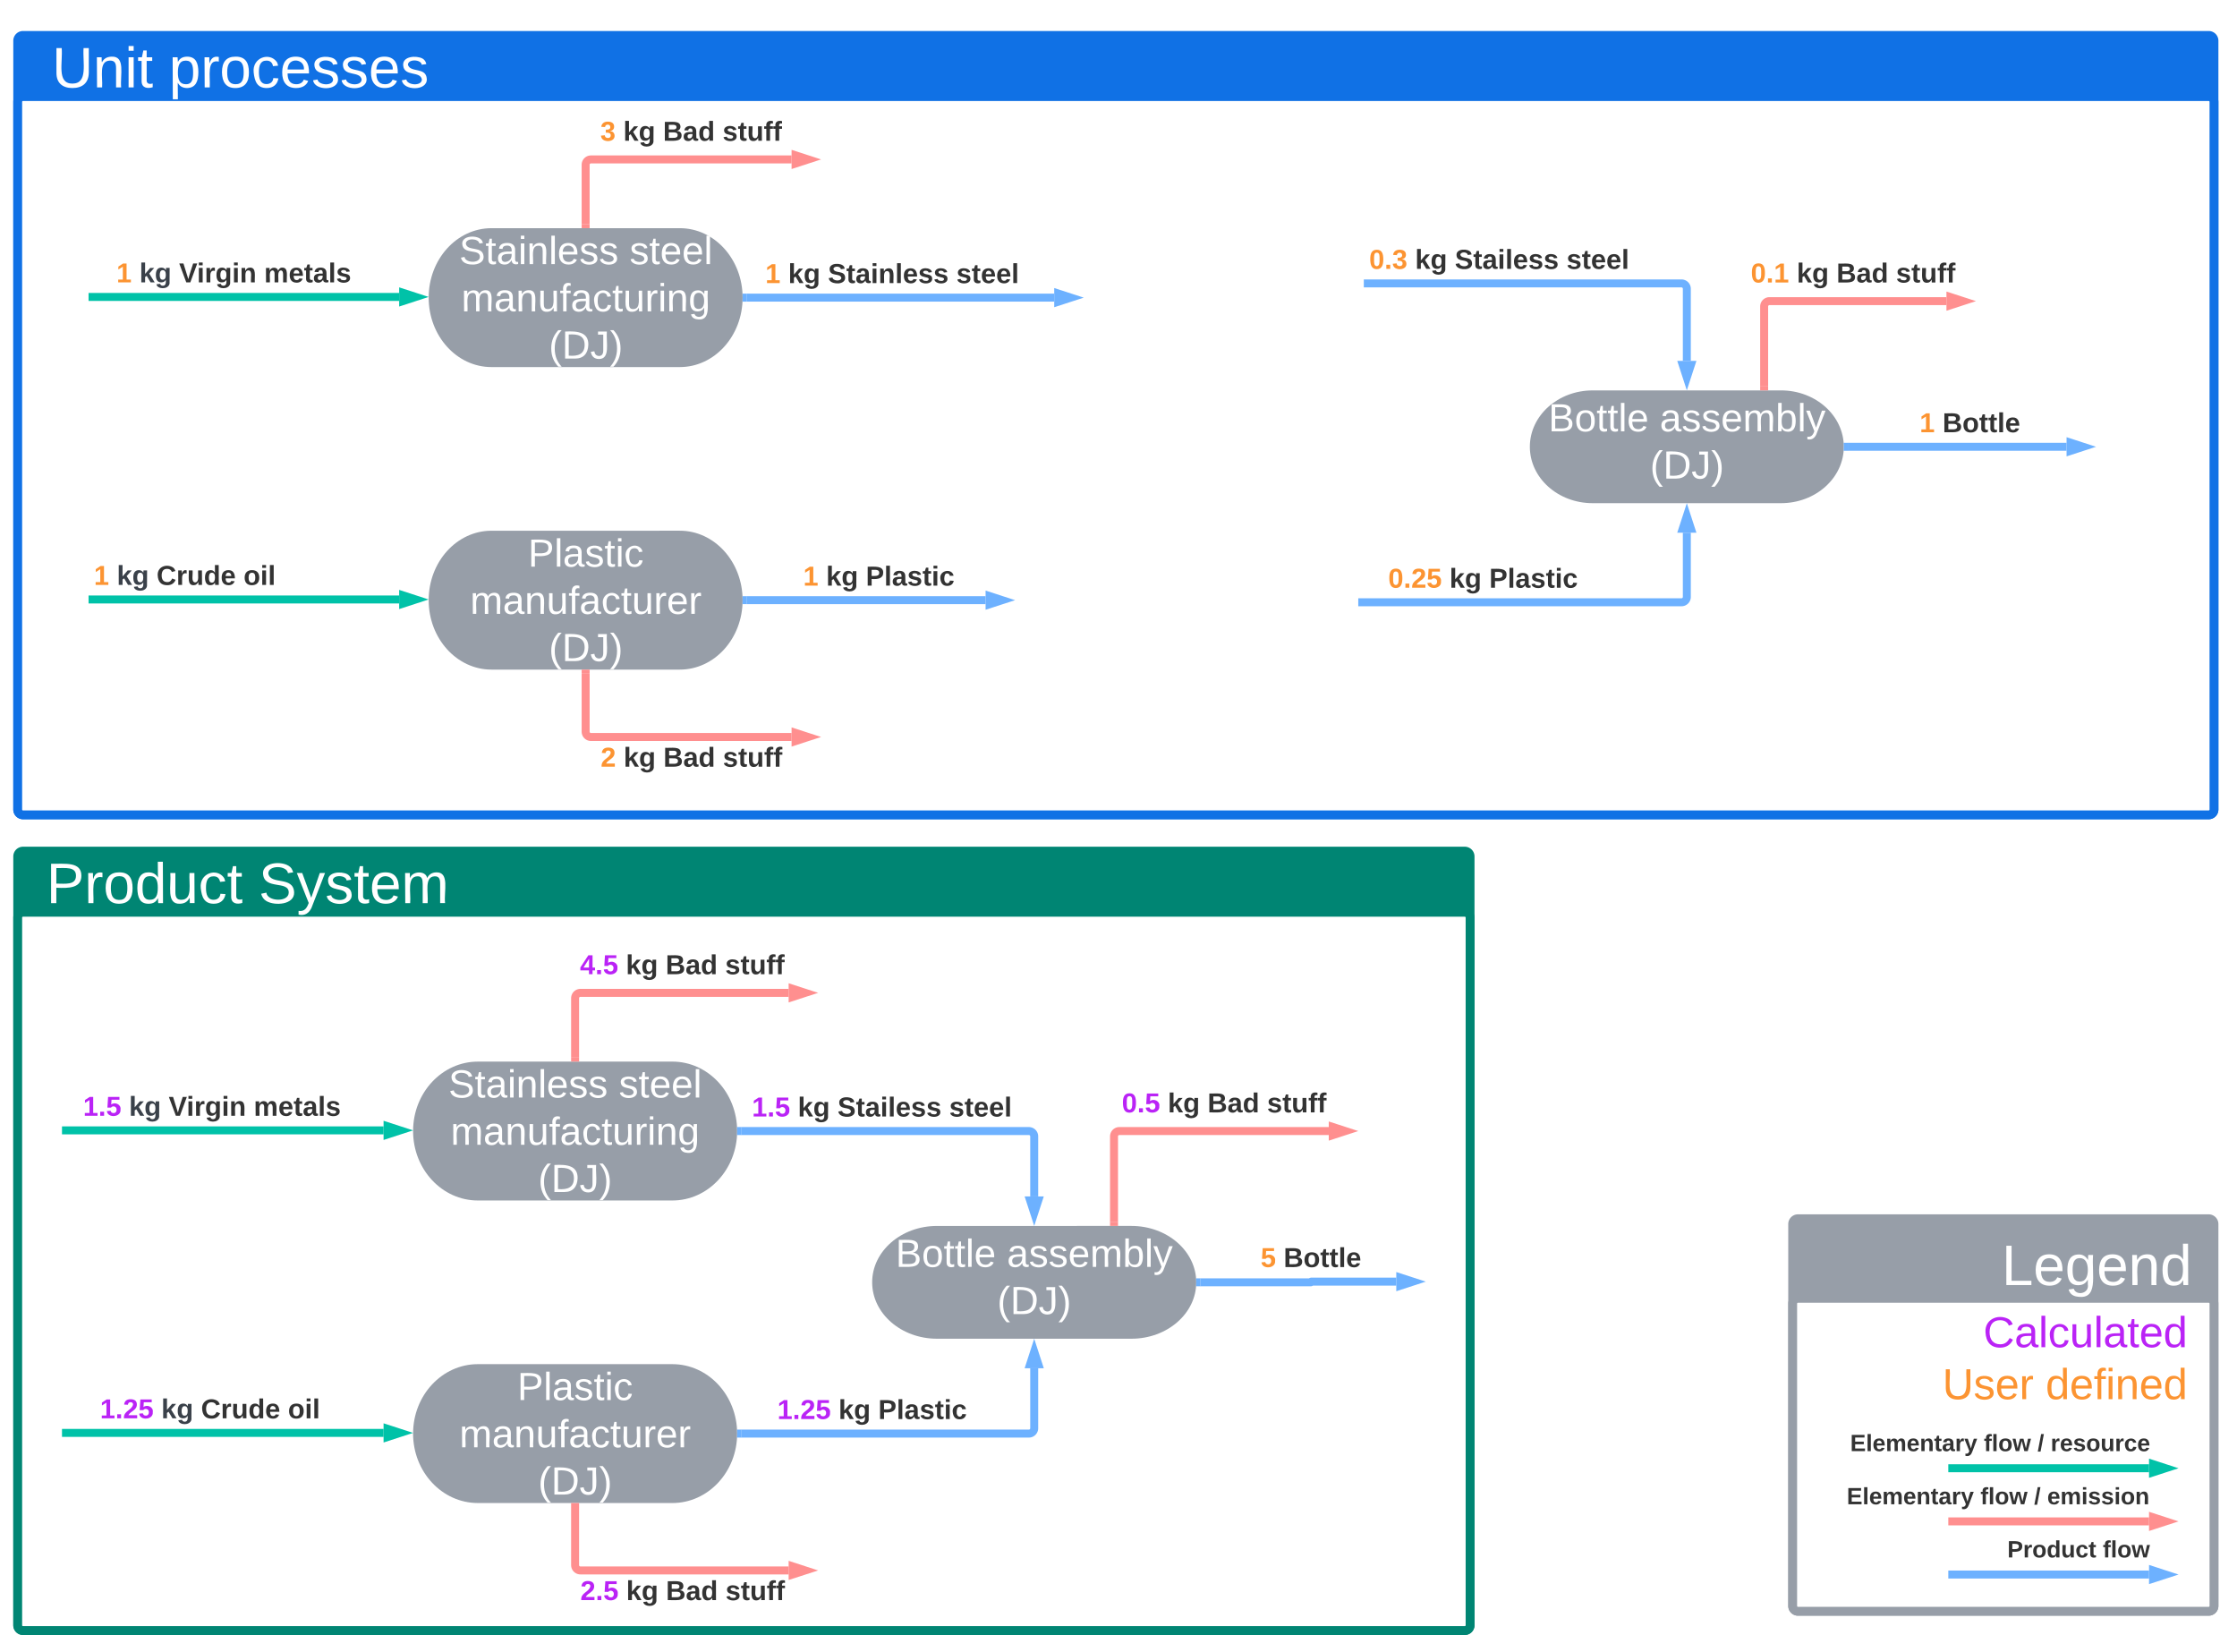 <svg xmlns="http://www.w3.org/2000/svg" xmlns:xlink="http://www.w3.org/1999/xlink" xmlns:lucid="lucid" width="2526" height="1865.06"><g transform="translate(-60 0)" lucid:page-tab-id="0_0"><path d="M0 0h2645.67v1870.87H0z" fill="#fff"/><path d="M2084.27 1382.04a6 6 0 0 1 6-6H2554a6 6 0 0 1 6 6v431.16a6 6 0 0 1-6 6h-463.73a6 6 0 0 1-6-6z" stroke="#979ea8" stroke-width="10" fill="#979ea8"/><use xlink:href="#a" transform="matrix(1,0,0,1,2096.273,1388.037) translate(185.907 214.653)"/><path d="M2084.27 1471.87a6 6 0 0 1 6-6H2554a6 6 0 0 1 6 6v341.33a6 6 0 0 1-6 6h-463.73a6 6 0 0 1-6-6z" stroke="#979ea8" stroke-width="10" fill="#fff"/><path d="M2080 1400.35a6 6 0 0 1 6-6h448a6 6 0 0 1 6 6v46.5a6 6 0 0 1-6 6h-448a6 6 0 0 1-6-6z" stroke="#000" stroke-opacity="0" stroke-width="3" fill="#fff" fill-opacity="0"/><use xlink:href="#b" transform="matrix(1,0,0,1,2085,1399.349) translate(235.185 51.556)"/><path d="M2240 1482.94a6 6 0 0 1 6-6h282.46a6 6 0 0 1 6 6v108.8a6 6 0 0 1-6 6H2246a6 6 0 0 1-6-6z" stroke="#000" stroke-opacity="0" fill="#fff" fill-opacity="0"/><use xlink:href="#c" transform="matrix(1,0,0,1,2245,1481.937) translate(54.543 39.111)"/><use xlink:href="#d" transform="matrix(1,0,0,1,2245,1481.937) translate(8.37 97.778)"/><use xlink:href="#e" transform="matrix(1,0,0,1,2245,1481.937) translate(124.889 97.778)"/><path d="M80 46a6 6 0 0 1 6-6h2468a6 6 0 0 1 6 6v868a6 6 0 0 1-6 6H86a6 6 0 0 1-6-6z" stroke="#1071e5" stroke-width="10" fill="#1071e5"/><use xlink:href="#a" transform="matrix(1,0,0,1,92,52) translate(1187.907 432.887)"/><path d="M80 115.02a6 6 0 0 1 6-6h2468a6 6 0 0 1 6 6V914a6 6 0 0 1-6 6H86a6 6 0 0 1-6-6z" stroke="#1071e5" stroke-width="10" fill="#fff"/><path d="M80 26a6 6 0 0 1 6-6h490.22a6 6 0 0 1 6 6v115.83a6 6 0 0 1-6 6H86a6 6 0 0 1-6-6z" stroke="#000" stroke-opacity="0" stroke-width="3" fill="#fff" fill-opacity="0"/><use xlink:href="#f" transform="matrix(1,0,0,1,85,25) translate(33.744 73.681)"/><use xlink:href="#g" transform="matrix(1,0,0,1,85,25) translate(165.855 73.681)"/><path d="M827.65 257.63c39.16 0 70.9 35.1 70.9 78.4 0 43.3-31.74 78.42-70.9 78.42h-212.7c-39.16 0-70.9-35.1-70.9-78.4 0-43.3 31.74-78.42 70.9-78.42z" stroke="#000" stroke-opacity="0" fill="#979ea8"/><use xlink:href="#h" transform="matrix(1,0,0,1,549.047,262.632) translate(29.475 35.556)"/><use xlink:href="#i" transform="matrix(1,0,0,1,549.047,262.632) translate(221.821 35.556)"/><use xlink:href="#j" transform="matrix(1,0,0,1,549.047,262.632) translate(31.944 88.889)"/><use xlink:href="#k" transform="matrix(1,0,0,1,549.047,262.632) translate(130.71 142.222)"/><path d="M2071.1 440.78c39.16 0 70.9 28.5 70.9 63.66 0 35.17-31.74 63.67-70.9 63.67h-212.7c-39.16 0-70.9-28.5-70.9-63.66s31.74-63.66 70.9-63.66z" stroke="#000" stroke-opacity="0" fill="#979ea8"/><use xlink:href="#l" transform="matrix(1,0,0,1,1792.5,445.776) translate(15.895 41.222)"/><use xlink:href="#m" transform="matrix(1,0,0,1,1792.5,445.776) translate(141.698 41.222)"/><use xlink:href="#k" transform="matrix(1,0,0,1,1792.5,445.776) translate(130.71 94.556)"/><path d="M827.65 599.2c39.16 0 70.9 35.1 70.9 78.42 0 43.3-31.74 78.4-70.9 78.4h-212.7c-39.16 0-70.9-35.1-70.9-78.4 0-43.3 31.74-78.4 70.9-78.4z" stroke="#000" stroke-opacity="0" fill="#979ea8"/><use xlink:href="#n" transform="matrix(1,0,0,1,549.047,604.211) translate(107.196 35.556)"/><use xlink:href="#o" transform="matrix(1,0,0,1,549.047,604.211) translate(41.826 88.889)"/><use xlink:href="#k" transform="matrix(1,0,0,1,549.047,604.211) translate(130.715 142.222)"/><path d="M903.05 336.04h347.37" stroke="#6db1ff" stroke-width="9" fill="none"/><path d="M903.17 340.54h-4.76l.15-4.5-.07-3.55-.07-.96h4.77z" stroke="#6db1ff" stroke-width=".05" fill="#6db1ff"/><path d="M1269.2 336.04l-14.28 4.63v-9.27z" stroke="#6db1ff" stroke-width="9" fill="#6db1ff"/><use xlink:href="#p" transform="matrix(1,0,0,1,924.124,294.706) translate(0.005 24.889)"/><use xlink:href="#q" transform="matrix(1,0,0,1,924.124,294.706) translate(25.931 24.889)"/><use xlink:href="#r" transform="matrix(1,0,0,1,924.124,294.706) translate(70.783 24.889)"/><use xlink:href="#s" transform="matrix(1,0,0,1,924.124,294.706) translate(215.795 24.889)"/><path d="M903.05 677.62h269.87" stroke="#6db1ff" stroke-width="9" fill="none"/><path d="M903.17 682.12h-4.76l.15-4.5-.07-3.56-.07-.94h4.77z" stroke="#6db1ff" stroke-width=".05" fill="#6db1ff"/><path d="M1191.7 677.62l-14.28 4.63v-9.27z" stroke="#6db1ff" stroke-width="9" fill="#6db1ff"/><use xlink:href="#p" transform="matrix(1,0,0,1,966.932,636.285) translate(0.005 24.889)"/><use xlink:href="#q" transform="matrix(1,0,0,1,966.932,636.285) translate(25.931 24.889)"/><use xlink:href="#t" transform="matrix(1,0,0,1,966.932,636.285) translate(70.783 24.889)"/><path d="M2146.5 504.44h247.04" stroke="#6db1ff" stroke-width="9" fill="none"/><path d="M2146.62 508.94h-4.8l.04-.4.14-4.1v-1.12l-.2-3.38h4.82z" stroke="#6db1ff" stroke-width=".05" fill="#6db1ff"/><path d="M2412.3 504.44l-14.25 4.64v-9.27z" stroke="#6db1ff" stroke-width="9" fill="#6db1ff"/><use xlink:href="#p" transform="matrix(1,0,0,1,2227.576,463.11) translate(0.005 24.889)"/><use xlink:href="#u" transform="matrix(1,0,0,1,2227.576,463.11) translate(25.931 24.889)"/><path d="M2052.06 436.28V346a6 6 0 0 1 6-6h199.86" stroke="#ff8f8f" stroke-width="9" fill="none"/><path d="M2056.56 440.78h-9v-4.62h9z" stroke="#ff8f8f" stroke-width=".05" fill="#ff8f8f"/><path d="M2276.7 340l-14.28 4.64v-9.28z" stroke="#ff8f8f" stroke-width="9" fill="#ff8f8f"/><use xlink:href="#v" transform="matrix(1,0,0,1,2037.025,294.031) translate(0.005 24.889)"/><use xlink:href="#q" transform="matrix(1,0,0,1,2037.025,294.031) translate(51.857 24.889)"/><use xlink:href="#w" transform="matrix(1,0,0,1,2037.025,294.031) translate(96.709 24.889)"/><use xlink:href="#x" transform="matrix(1,0,0,1,2037.025,294.031) translate(163.943 24.889)"/><path d="M164.5 335.26h346.24M164.62 335.26H160" stroke="#00c2a8" stroke-width="9" fill="none"/><path d="M529.5 335.26l-14.26 4.64v-9.27z" stroke="#00c2a8" stroke-width="9" fill="#00c2a8"/><use xlink:href="#y" transform="matrix(1,0,0,1,191.475,293.93) translate(0.005 24.889)"/><use xlink:href="#z" transform="matrix(1,0,0,1,191.475,293.93) translate(25.931 24.889)"/><use xlink:href="#A" transform="matrix(1,0,0,1,191.475,293.93) translate(70.783 24.889)"/><use xlink:href="#B" transform="matrix(1,0,0,1,191.475,293.93) translate(166.795 24.889)"/><path d="M164.5 676.84h346.24M164.62 676.84H160" stroke="#00c2a8" stroke-width="9" fill="none"/><path d="M529.5 676.84l-14.26 4.64v-9.27z" stroke="#00c2a8" stroke-width="9" fill="#00c2a8"/><use xlink:href="#y" transform="matrix(1,0,0,1,166,635.509) translate(0.005 24.889)"/><use xlink:href="#z" transform="matrix(1,0,0,1,166,635.509) translate(25.931 24.889)"/><use xlink:href="#C" transform="matrix(1,0,0,1,166,635.509) translate(70.783 24.889)"/><use xlink:href="#D" transform="matrix(1,0,0,1,166,635.509) translate(169.042 24.889)"/><path d="M721.3 253.13V186a6 6 0 0 1 6-6h226.55" stroke="#ff8f8f" stroke-width="9" fill="none"/><path d="M725.8 257.63h-9v-4.6h9z" stroke="#ff8f8f" stroke-width=".05" fill="#ff8f8f"/><path d="M972.62 180l-14.27 4.64v-9.28z" stroke="#ff8f8f" stroke-width="9" fill="#ff8f8f"/><use xlink:href="#E" transform="matrix(1,0,0,1,737.887,134.031) translate(0.005 24.889)"/><use xlink:href="#q" transform="matrix(1,0,0,1,737.887,134.031) translate(25.931 24.889)"/><use xlink:href="#w" transform="matrix(1,0,0,1,737.887,134.031) translate(70.783 24.889)"/><use xlink:href="#x" transform="matrix(1,0,0,1,737.887,134.031) translate(138.017 24.889)"/><path d="M721.3 760.53v65.58a6 6 0 0 0 6 6h226.55" stroke="#ff8f8f" stroke-width="9" fill="none"/><path d="M725.8 760.64h-9v-4.6h9z" stroke="#ff8f8f" stroke-width=".05" fill="#ff8f8f"/><path d="M972.62 832.1l-14.27 4.64v-9.27z" stroke="#ff8f8f" stroke-width="9" fill="#ff8f8f"/><use xlink:href="#F" transform="matrix(1,0,0,1,738.264,840.741) translate(0.005 24.889)"/><use xlink:href="#G" transform="matrix(1,0,0,1,738.264,840.741) translate(25.931 24.889)"/><use xlink:href="#w" transform="matrix(1,0,0,1,738.264,840.741) translate(70.783 24.889)"/><use xlink:href="#x" transform="matrix(1,0,0,1,738.264,840.741) translate(138.017 24.889)"/><path d="M1604.5 320h354.25a6 6 0 0 1 6 6v81.45M1604.62 320H1600" stroke="#6db1ff" stroke-width="9" fill="none"/><path d="M1964.75 426.2l-4.63-14.25h9.27z" stroke="#6db1ff" stroke-width="9" fill="#6db1ff"/><use xlink:href="#H" transform="matrix(1,0,0,1,1606.085,278.667) translate(0.005 24.889)"/><use xlink:href="#q" transform="matrix(1,0,0,1,1606.085,278.667) translate(51.857 24.889)"/><use xlink:href="#I" transform="matrix(1,0,0,1,1606.085,278.667) translate(96.709 24.889)"/><use xlink:href="#s" transform="matrix(1,0,0,1,1606.085,278.667) translate(222.795 24.889)"/><path d="M1598.25 680h360.5a6 6 0 0 0 6-6v-72.56M1598.37 680h-4.62" stroke="#6db1ff" stroke-width="9" fill="none"/><path d="M1964.75 582.67l4.64 14.27h-9.28z" stroke="#6db1ff" stroke-width="9" fill="#6db1ff"/><use xlink:href="#J" transform="matrix(1,0,0,1,1627.609,638.667) translate(0.005 24.889)"/><use xlink:href="#q" transform="matrix(1,0,0,1,1627.609,638.667) translate(69.141 24.889)"/><use xlink:href="#t" transform="matrix(1,0,0,1,1627.609,638.667) translate(113.993 24.889)"/><path d="M80 966.98a6 6 0 0 1 6-6h1628a6 6 0 0 1 6 6v868a6 6 0 0 1-6 6H86a6 6 0 0 1-6-6z" stroke="#008573" stroke-width="10" fill="#008573"/><use xlink:href="#a" transform="matrix(1,0,0,1,92,972.982) translate(767.907 432.403)"/><path d="M80 1036a6 6 0 0 1 6-6h1628a6 6 0 0 1 6 6v798.98a6 6 0 0 1-6 6H86a6 6 0 0 1-6-6z" stroke="#008573" stroke-width="10" fill="#fff"/><path d="M80 946.98a6 6 0 0 1 6-6h506.42a6 6 0 0 1 6 6v115.84a6 6 0 0 1-6 6H86a6 6 0 0 1-6-6z" stroke="#000" stroke-opacity="0" stroke-width="3" fill="#fff" fill-opacity="0"/><use xlink:href="#K" transform="matrix(1,0,0,1,85,945.982) translate(27.333 73.681)"/><use xlink:href="#L" transform="matrix(1,0,0,1,85,945.982) translate(267.031 73.681)"/><path d="M819.2 1198.6c40.4 0 73.18 35.12 73.18 78.42 0 43.3-32.77 78.4-73.2 78.4H599.63c-40.42 0-73.18-35.1-73.18-78.4 0-43.3 32.76-78.4 73.18-78.4z" stroke="#000" stroke-opacity="0" fill="#979ea8"/><use xlink:href="#h" transform="matrix(1,0,0,1,531.436,1203.614) translate(34.975 35.556)"/><use xlink:href="#i" transform="matrix(1,0,0,1,531.436,1203.614) translate(227.321 35.556)"/><use xlink:href="#j" transform="matrix(1,0,0,1,531.436,1203.614) translate(37.444 88.889)"/><use xlink:href="#k" transform="matrix(1,0,0,1,531.436,1203.614) translate(136.21 142.222)"/><path d="M1337.6 1384.14c40.42 0 73.2 28.5 73.2 63.67s-32.78 63.68-73.2 63.68h-219.56c-40.42 0-73.2-28.5-73.2-63.67 0-35.15 32.78-63.66 73.2-63.66z" stroke="#000" stroke-opacity="0" fill="#979ea8"/><use xlink:href="#l" transform="matrix(1,0,0,1,1049.851,1389.144) translate(21.395 41.222)"/><use xlink:href="#m" transform="matrix(1,0,0,1,1049.851,1389.144) translate(147.198 41.222)"/><use xlink:href="#k" transform="matrix(1,0,0,1,1049.851,1389.144) translate(136.21 94.556)"/><path d="M819.2 1540.2c40.4 0 73.18 35.1 73.18 78.4 0 43.3-32.77 78.4-73.2 78.4H599.63c-40.42 0-73.18-35.1-73.18-78.4 0-43.3 32.76-78.4 73.18-78.4z" stroke="#000" stroke-opacity="0" fill="#979ea8"/><use xlink:href="#n" transform="matrix(1,0,0,1,531.436,1545.193) translate(112.696 35.556)"/><use xlink:href="#o" transform="matrix(1,0,0,1,531.436,1545.193) translate(47.326 88.889)"/><use xlink:href="#k" transform="matrix(1,0,0,1,531.436,1545.193) translate(136.215 142.222)"/><path d="M896.88 1277.02h324.94a6 6 0 0 1 6 6v67.8" stroke="#6db1ff" stroke-width="9" fill="none"/><path d="M897 1281.52h-4.77l.15-4.5-.07-3.44-.07-1.06H897z" stroke="#6db1ff" stroke-width=".05" fill="#6db1ff"/><path d="M1227.82 1369.58l-4.63-14.26h9.26z" stroke="#6db1ff" stroke-width="9" fill="#6db1ff"/><g><use xlink:href="#M" transform="matrix(1,0,0,1,909.046,1235.688) translate(0.005 24.889)"/><use xlink:href="#N" transform="matrix(1,0,0,1,909.046,1235.688) translate(51.857 24.889)"/><use xlink:href="#O" transform="matrix(1,0,0,1,909.046,1235.688) translate(96.709 24.889)"/><use xlink:href="#P" transform="matrix(1,0,0,1,909.046,1235.688) translate(222.795 24.889)"/></g><path d="M896.88 1618.6h324.94a6 6 0 0 0 6-6v-67.8" stroke="#6db1ff" stroke-width="9" fill="none"/><path d="M897 1623.1h-4.77l.15-4.5-.07-3.44-.07-1.06H897z" stroke="#6db1ff" stroke-width=".05" fill="#6db1ff"/><path d="M1227.82 1526.04l4.64 14.27h-9.27z" stroke="#6db1ff" stroke-width="9" fill="#6db1ff"/><g><use xlink:href="#Q" transform="matrix(1,0,0,1,937.716,1577.267) translate(0.005 24.889)"/><use xlink:href="#N" transform="matrix(1,0,0,1,937.716,1577.267) translate(69.141 24.889)"/><use xlink:href="#R" transform="matrix(1,0,0,1,937.716,1577.267) translate(113.993 24.889)"/></g><path d="M1415.3 1447.8H1540a.4.4 0 0 0 .4-.38.4.4 0 0 1 .38-.4h95.9" stroke="#6db1ff" stroke-width="9" fill="none"/><path d="M1415.4 1452.3h-4.8l.06-.65.13-3.84-.14-3.8-.07-.7h4.8z" stroke="#6db1ff" stroke-width=".05" fill="#6db1ff"/><path d="M1655.44 1447.03l-14.27 4.64v-9.27z" stroke="#6db1ff" stroke-width="9" fill="#6db1ff"/><g><use xlink:href="#S" transform="matrix(1,0,0,1,1483.504,1405.705) translate(0.005 24.889)"/><use xlink:href="#u" transform="matrix(1,0,0,1,1483.504,1405.705) translate(25.931 24.889)"/></g><path d="M1317.95 1379.64v-96.62a6 6 0 0 1 6-6h236.48" stroke="#ff8f8f" stroke-width="9" fill="none"/><path d="M1322.45 1384.14h-9v-4.6h9z" stroke="#ff8f8f" stroke-width=".05" fill="#ff8f8f"/><path d="M1579.2 1277.02l-14.27 4.64v-9.27z" stroke="#ff8f8f" stroke-width="9" fill="#ff8f8f"/><g><use xlink:href="#T" transform="matrix(1,0,0,1,1326.817,1231.053) translate(0.005 24.889)"/><use xlink:href="#q" transform="matrix(1,0,0,1,1326.817,1231.053) translate(51.857 24.889)"/><use xlink:href="#w" transform="matrix(1,0,0,1,1326.817,1231.053) translate(96.709 24.889)"/><use xlink:href="#x" transform="matrix(1,0,0,1,1326.817,1231.053) translate(163.943 24.889)"/></g><path d="M134.5 1276.25h358.63M134.62 1276.25H130" stroke="#00c2a8" stroke-width="9" fill="none"/><path d="M511.9 1276.25l-14.27 4.63v-9.27z" stroke="#00c2a8" stroke-width="9" fill="#00c2a8"/><g><use xlink:href="#U" transform="matrix(1,0,0,1,153.805,1234.912) translate(0.005 24.889)"/><use xlink:href="#z" transform="matrix(1,0,0,1,153.805,1234.912) translate(51.857 24.889)"/><use xlink:href="#A" transform="matrix(1,0,0,1,153.805,1234.912) translate(96.709 24.889)"/><use xlink:href="#B" transform="matrix(1,0,0,1,153.805,1234.912) translate(192.721 24.889)"/></g><path d="M134.5 1617.82h358.63M134.62 1617.82H130" stroke="#00c2a8" stroke-width="9" fill="none"/><path d="M511.9 1617.82l-14.27 4.64v-9.27z" stroke="#00c2a8" stroke-width="9" fill="#00c2a8"/><g><use xlink:href="#V" transform="matrix(1,0,0,1,172.963,1576.491) translate(0.005 24.889)"/><use xlink:href="#z" transform="matrix(1,0,0,1,172.963,1576.491) translate(69.141 24.889)"/><use xlink:href="#C" transform="matrix(1,0,0,1,172.963,1576.491) translate(113.993 24.889)"/><use xlink:href="#D" transform="matrix(1,0,0,1,172.963,1576.491) translate(212.252 24.889)"/></g><path d="M709.4 1194.1V1127a6 6 0 0 1 6-6h235.13" stroke="#ff8f8f" stroke-width="9" fill="none"/><path d="M713.9 1198.6h-9v-4.6h9z" stroke="#ff8f8f" stroke-width=".05" fill="#ff8f8f"/><path d="M969.3 1120.98l-14.27 4.64v-9.27z" stroke="#ff8f8f" stroke-width="9" fill="#ff8f8f"/><g><use xlink:href="#W" transform="matrix(1,0,0,1,714.902,1075.013) translate(0.005 24.889)"/><use xlink:href="#N" transform="matrix(1,0,0,1,714.902,1075.013) translate(51.857 24.889)"/><use xlink:href="#X" transform="matrix(1,0,0,1,714.902,1075.013) translate(96.709 24.889)"/><use xlink:href="#Y" transform="matrix(1,0,0,1,714.902,1075.013) translate(163.943 24.889)"/></g><path d="M709.4 1701.5v65.6a6 6 0 0 0 6 6h235.13" stroke="#ff8f8f" stroke-width="9" fill="none"/><path d="M713.9 1701.62h-9v-4.6h9z" stroke="#ff8f8f" stroke-width=".05" fill="#ff8f8f"/><path d="M969.3 1773.1l-14.27 4.62v-9.27z" stroke="#ff8f8f" stroke-width="9" fill="#ff8f8f"/><g><use xlink:href="#Z" transform="matrix(1,0,0,1,715.273,1781.722) translate(0.005 24.889)"/><use xlink:href="#q" transform="matrix(1,0,0,1,715.273,1781.722) translate(51.857 24.889)"/><use xlink:href="#w" transform="matrix(1,0,0,1,715.273,1781.722) translate(96.709 24.889)"/><use xlink:href="#x" transform="matrix(1,0,0,1,715.273,1781.722) translate(163.943 24.889)"/></g><path d="M2264.5 1657.73h222.17M2264.62 1657.73H2260" stroke="#00c2a8" stroke-width="9" fill="none"/><path d="M2505.44 1657.73l-14.27 4.63v-9.27z" stroke="#00c2a8" stroke-width="9" fill="#00c2a8"/><g><use xlink:href="#aa" transform="matrix(1,0,0,1,2149.202,1617.091) translate(0 21.333)"/><use xlink:href="#ab" transform="matrix(1,0,0,1,2149.202,1617.091) translate(150.963 21.333)"/><use xlink:href="#ac" transform="matrix(1,0,0,1,2149.202,1617.091) translate(211.556 21.333)"/><use xlink:href="#ad" transform="matrix(1,0,0,1,2149.202,1617.091) translate(226.37 21.333)"/></g><path d="M2264.5 1717.73h222.17M2264.62 1717.73H2260" stroke="#ff8f8f" stroke-width="9" fill="none"/><path d="M2505.44 1717.73l-14.27 4.63v-9.27z" stroke="#ff8f8f" stroke-width="9" fill="#ff8f8f"/><g><use xlink:href="#aa" transform="matrix(1,0,0,1,2145.327,1677.091) translate(0 21.333)"/><use xlink:href="#ab" transform="matrix(1,0,0,1,2145.327,1677.091) translate(150.963 21.333)"/><use xlink:href="#ac" transform="matrix(1,0,0,1,2145.327,1677.091) translate(211.556 21.333)"/><use xlink:href="#ae" transform="matrix(1,0,0,1,2145.327,1677.091) translate(226.37 21.333)"/></g><path d="M2264.5 1777.73h222.17M2264.62 1777.73H2260" stroke="#6db1ff" stroke-width="9" fill="none"/><path d="M2505.44 1777.73l-14.27 4.63v-9.27z" stroke="#6db1ff" stroke-width="9" fill="#6db1ff"/><g><use xlink:href="#af" transform="matrix(1,0,0,1,2326.662,1737.091) translate(0 21.333)"/><use xlink:href="#ag" transform="matrix(1,0,0,1,2326.662,1737.091) translate(107.852 21.333)"/></g><defs><path fill="#fff" d="M30-248c87 1 191-15 191 75 0 78-77 80-158 76V0H30v-248zm33 125c57 0 124 11 124-50 0-59-68-47-124-48v98" id="ah"/><path fill="#fff" d="M114-163C36-179 61-72 57 0H25l-1-190h30c1 12-1 29 2 39 6-27 23-49 58-41v29" id="ai"/><path fill="#fff" d="M100-194c62-1 85 37 85 99 1 63-27 99-86 99S16-35 15-95c0-66 28-99 85-99zM99-20c44 1 53-31 53-75 0-43-8-75-51-75s-53 32-53 75 10 74 51 75" id="aj"/><path fill="#fff" d="M96-169c-40 0-48 33-48 73s9 75 48 75c24 0 41-14 43-38l32 2c-6 37-31 61-74 61-59 0-76-41-82-99-10-93 101-131 147-64 4 7 5 14 7 22l-32 3c-4-21-16-35-41-35" id="ak"/><path fill="#fff" d="M100-194c63 0 86 42 84 106H49c0 40 14 67 53 68 26 1 43-12 49-29l28 8c-11 28-37 45-77 45C44 4 14-33 15-96c1-61 26-98 85-98zm52 81c6-60-76-77-97-28-3 7-6 17-6 28h103" id="al"/><path fill="#fff" d="M135-143c-3-34-86-38-87 0 15 53 115 12 119 90S17 21 10-45l28-5c4 36 97 45 98 0-10-56-113-15-118-90-4-57 82-63 122-42 12 7 21 19 24 35" id="am"/><g id="a"><use transform="matrix(0.062,0,0,0.062,0,0)" xlink:href="#ah"/><use transform="matrix(0.062,0,0,0.062,14.815,0)" xlink:href="#ai"/><use transform="matrix(0.062,0,0,0.062,22.16,0)" xlink:href="#aj"/><use transform="matrix(0.062,0,0,0.062,34.506,0)" xlink:href="#ak"/><use transform="matrix(0.062,0,0,0.062,45.617,0)" xlink:href="#al"/><use transform="matrix(0.062,0,0,0.062,57.963,0)" xlink:href="#am"/><use transform="matrix(0.062,0,0,0.062,69.074,0)" xlink:href="#am"/></g><path fill="#fff" d="M30 0v-248h33v221h125V0H30" id="an"/><path fill="#fff" d="M177-190C167-65 218 103 67 71c-23-6-38-20-44-43l32-5c15 47 100 32 89-28v-30C133-14 115 1 83 1 29 1 15-40 15-95c0-56 16-97 71-98 29-1 48 16 59 35 1-10 0-23 2-32h30zM94-22c36 0 50-32 50-73 0-42-14-75-50-75-39 0-46 34-46 75s6 73 46 73" id="ao"/><path fill="#fff" d="M117-194c89-4 53 116 60 194h-32v-121c0-31-8-49-39-48C34-167 62-67 57 0H25l-1-190h30c1 10-1 24 2 32 11-22 29-35 61-36" id="ap"/><path fill="#fff" d="M85-194c31 0 48 13 60 33l-1-100h32l1 261h-30c-2-10 0-23-3-31C134-8 116 4 85 4 32 4 16-35 15-94c0-66 23-100 70-100zm9 24c-40 0-46 34-46 75 0 40 6 74 45 74 42 0 51-32 51-76 0-42-9-74-50-73" id="aq"/><g id="b"><use transform="matrix(0.179,0,0,0.179,0,0)" xlink:href="#an"/><use transform="matrix(0.179,0,0,0.179,35.802,0)" xlink:href="#al"/><use transform="matrix(0.179,0,0,0.179,71.605,0)" xlink:href="#ao"/><use transform="matrix(0.179,0,0,0.179,107.407,0)" xlink:href="#al"/><use transform="matrix(0.179,0,0,0.179,143.21,0)" xlink:href="#ap"/><use transform="matrix(0.179,0,0,0.179,179.012,0)" xlink:href="#aq"/></g><path fill="#ba23f6" d="M212-179c-10-28-35-45-73-45-59 0-87 40-87 99 0 60 29 101 89 101 43 0 62-24 78-52l27 14C228-24 195 4 139 4 59 4 22-46 18-125c-6-104 99-153 187-111 19 9 31 26 39 46" id="ar"/><path fill="#ba23f6" d="M141-36C126-15 110 5 73 4 37 3 15-17 15-53c-1-64 63-63 125-63 3-35-9-54-41-54-24 1-41 7-42 31l-33-3c5-37 33-52 76-52 45 0 72 20 72 64v82c-1 20 7 32 28 27v20c-31 9-61-2-59-35zM48-53c0 20 12 33 32 33 41-3 63-29 60-74-43 2-92-5-92 41" id="as"/><path fill="#ba23f6" d="M24 0v-261h32V0H24" id="at"/><path fill="#ba23f6" d="M96-169c-40 0-48 33-48 73s9 75 48 75c24 0 41-14 43-38l32 2c-6 37-31 61-74 61-59 0-76-41-82-99-10-93 101-131 147-64 4 7 5 14 7 22l-32 3c-4-21-16-35-41-35" id="au"/><path fill="#ba23f6" d="M84 4C-5 8 30-112 23-190h32v120c0 31 7 50 39 49 72-2 45-101 50-169h31l1 190h-30c-1-10 1-25-2-33-11 22-28 36-60 37" id="av"/><path fill="#ba23f6" d="M59-47c-2 24 18 29 38 22v24C64 9 27 4 27-40v-127H5v-23h24l9-43h21v43h35v23H59v120" id="aw"/><path fill="#ba23f6" d="M100-194c63 0 86 42 84 106H49c0 40 14 67 53 68 26 1 43-12 49-29l28 8c-11 28-37 45-77 45C44 4 14-33 15-96c1-61 26-98 85-98zm52 81c6-60-76-77-97-28-3 7-6 17-6 28h103" id="ax"/><path fill="#ba23f6" d="M85-194c31 0 48 13 60 33l-1-100h32l1 261h-30c-2-10 0-23-3-31C134-8 116 4 85 4 32 4 16-35 15-94c0-66 23-100 70-100zm9 24c-40 0-46 34-46 75 0 40 6 74 45 74 42 0 51-32 51-76 0-42-9-74-50-73" id="ay"/><g id="c"><use transform="matrix(0.136,0,0,0.136,0,0)" xlink:href="#ar"/><use transform="matrix(0.136,0,0,0.136,35.173,0)" xlink:href="#as"/><use transform="matrix(0.136,0,0,0.136,62.333,0)" xlink:href="#at"/><use transform="matrix(0.136,0,0,0.136,73.062,0)" xlink:href="#au"/><use transform="matrix(0.136,0,0,0.136,97.506,0)" xlink:href="#av"/><use transform="matrix(0.136,0,0,0.136,124.667,0)" xlink:href="#at"/><use transform="matrix(0.136,0,0,0.136,135.395,0)" xlink:href="#as"/><use transform="matrix(0.136,0,0,0.136,162.556,0)" xlink:href="#aw"/><use transform="matrix(0.136,0,0,0.136,176.136,0)" xlink:href="#ax"/><use transform="matrix(0.136,0,0,0.136,203.296,0)" xlink:href="#ay"/></g><path fill="#fc9432" d="M232-93c-1 65-40 97-104 97C67 4 28-28 28-90v-158h33c8 89-33 224 67 224 102 0 64-133 71-224h33v155" id="az"/><path fill="#fc9432" d="M135-143c-3-34-86-38-87 0 15 53 115 12 119 90S17 21 10-45l28-5c4 36 97 45 98 0-10-56-113-15-118-90-4-57 82-63 122-42 12 7 21 19 24 35" id="aA"/><path fill="#fc9432" d="M100-194c63 0 86 42 84 106H49c0 40 14 67 53 68 26 1 43-12 49-29l28 8c-11 28-37 45-77 45C44 4 14-33 15-96c1-61 26-98 85-98zm52 81c6-60-76-77-97-28-3 7-6 17-6 28h103" id="aB"/><path fill="#fc9432" d="M114-163C36-179 61-72 57 0H25l-1-190h30c1 12-1 29 2 39 6-27 23-49 58-41v29" id="aC"/><g id="d"><use transform="matrix(0.136,0,0,0.136,0,0)" xlink:href="#az"/><use transform="matrix(0.136,0,0,0.136,35.173,0)" xlink:href="#aA"/><use transform="matrix(0.136,0,0,0.136,59.617,0)" xlink:href="#aB"/><use transform="matrix(0.136,0,0,0.136,86.778,0)" xlink:href="#aC"/></g><path fill="#fc9432" d="M85-194c31 0 48 13 60 33l-1-100h32l1 261h-30c-2-10 0-23-3-31C134-8 116 4 85 4 32 4 16-35 15-94c0-66 23-100 70-100zm9 24c-40 0-46 34-46 75 0 40 6 74 45 74 42 0 51-32 51-76 0-42-9-74-50-73" id="aD"/><path fill="#fc9432" d="M101-234c-31-9-42 10-38 44h38v23H63V0H32v-167H5v-23h27c-7-52 17-82 69-68v24" id="aE"/><path fill="#fc9432" d="M24-231v-30h32v30H24zM24 0v-190h32V0H24" id="aF"/><path fill="#fc9432" d="M117-194c89-4 53 116 60 194h-32v-121c0-31-8-49-39-48C34-167 62-67 57 0H25l-1-190h30c1 10-1 24 2 32 11-22 29-35 61-36" id="aG"/><g id="e"><use transform="matrix(0.136,0,0,0.136,0,0)" xlink:href="#aD"/><use transform="matrix(0.136,0,0,0.136,27.16,0)" xlink:href="#aB"/><use transform="matrix(0.136,0,0,0.136,54.321,0)" xlink:href="#aE"/><use transform="matrix(0.136,0,0,0.136,67.901,0)" xlink:href="#aF"/><use transform="matrix(0.136,0,0,0.136,78.63,0)" xlink:href="#aG"/><use transform="matrix(0.136,0,0,0.136,105.79,0)" xlink:href="#aB"/><use transform="matrix(0.136,0,0,0.136,132.951,0)" xlink:href="#aD"/></g><path fill="#fff" d="M232-93c-1 65-40 97-104 97C67 4 28-28 28-90v-158h33c8 89-33 224 67 224 102 0 64-133 71-224h33v155" id="aH"/><path fill="#fff" d="M24-231v-30h32v30H24zM24 0v-190h32V0H24" id="aI"/><path fill="#fff" d="M59-47c-2 24 18 29 38 22v24C64 9 27 4 27-40v-127H5v-23h24l9-43h21v43h35v23H59v120" id="aJ"/><g id="f"><use transform="matrix(0.179,0,0,0.179,0,0)" xlink:href="#aH"/><use transform="matrix(0.179,0,0,0.179,46.364,0)" xlink:href="#ap"/><use transform="matrix(0.179,0,0,0.179,82.167,0)" xlink:href="#aI"/><use transform="matrix(0.179,0,0,0.179,96.309,0)" xlink:href="#aJ"/></g><path fill="#fff" d="M115-194c55 1 70 41 70 98S169 2 115 4C84 4 66-9 55-30l1 105H24l-1-265h31l2 30c10-21 28-34 59-34zm-8 174c40 0 45-34 45-75s-6-73-45-74c-42 0-51 32-51 76 0 43 10 73 51 73" id="aK"/><g id="g"><use transform="matrix(0.179,0,0,0.179,0,0)" xlink:href="#aK"/><use transform="matrix(0.179,0,0,0.179,35.802,0)" xlink:href="#ai"/><use transform="matrix(0.179,0,0,0.179,57.105,0)" xlink:href="#aj"/><use transform="matrix(0.179,0,0,0.179,92.907,0)" xlink:href="#ak"/><use transform="matrix(0.179,0,0,0.179,125.13,0)" xlink:href="#al"/><use transform="matrix(0.179,0,0,0.179,160.932,0)" xlink:href="#am"/><use transform="matrix(0.179,0,0,0.179,193.154,0)" xlink:href="#am"/><use transform="matrix(0.179,0,0,0.179,225.377,0)" xlink:href="#al"/><use transform="matrix(0.179,0,0,0.179,261.179,0)" xlink:href="#am"/></g><path fill="#fff" d="M185-189c-5-48-123-54-124 2 14 75 158 14 163 119 3 78-121 87-175 55-17-10-28-26-33-46l33-7c5 56 141 63 141-1 0-78-155-14-162-118-5-82 145-84 179-34 5 7 8 16 11 25" id="aL"/><path fill="#fff" d="M141-36C126-15 110 5 73 4 37 3 15-17 15-53c-1-64 63-63 125-63 3-35-9-54-41-54-24 1-41 7-42 31l-33-3c5-37 33-52 76-52 45 0 72 20 72 64v82c-1 20 7 32 28 27v20c-31 9-61-2-59-35zM48-53c0 20 12 33 32 33 41-3 63-29 60-74-43 2-92-5-92 41" id="aM"/><path fill="#fff" d="M24 0v-261h32V0H24" id="aN"/><g id="h"><use transform="matrix(0.123,0,0,0.123,0,0)" xlink:href="#aL"/><use transform="matrix(0.123,0,0,0.123,29.63,0)" xlink:href="#aJ"/><use transform="matrix(0.123,0,0,0.123,41.975,0)" xlink:href="#aM"/><use transform="matrix(0.123,0,0,0.123,66.667,0)" xlink:href="#aI"/><use transform="matrix(0.123,0,0,0.123,76.42,0)" xlink:href="#ap"/><use transform="matrix(0.123,0,0,0.123,101.111,0)" xlink:href="#aN"/><use transform="matrix(0.123,0,0,0.123,110.864,0)" xlink:href="#al"/><use transform="matrix(0.123,0,0,0.123,135.556,0)" xlink:href="#am"/><use transform="matrix(0.123,0,0,0.123,157.778,0)" xlink:href="#am"/></g><g id="i"><use transform="matrix(0.123,0,0,0.123,0,0)" xlink:href="#am"/><use transform="matrix(0.123,0,0,0.123,22.222,0)" xlink:href="#aJ"/><use transform="matrix(0.123,0,0,0.123,34.568,0)" xlink:href="#al"/><use transform="matrix(0.123,0,0,0.123,59.259,0)" xlink:href="#al"/><use transform="matrix(0.123,0,0,0.123,83.951,0)" xlink:href="#aN"/></g><path fill="#fff" d="M210-169c-67 3-38 105-44 169h-31v-121c0-29-5-50-35-48C34-165 62-65 56 0H25l-1-190h30c1 10-1 24 2 32 10-44 99-50 107 0 11-21 27-35 58-36 85-2 47 119 55 194h-31v-121c0-29-5-49-35-48" id="aO"/><path fill="#fff" d="M84 4C-5 8 30-112 23-190h32v120c0 31 7 50 39 49 72-2 45-101 50-169h31l1 190h-30c-1-10 1-25-2-33-11 22-28 36-60 37" id="aP"/><path fill="#fff" d="M101-234c-31-9-42 10-38 44h38v23H63V0H32v-167H5v-23h27c-7-52 17-82 69-68v24" id="aQ"/><g id="j"><use transform="matrix(0.123,0,0,0.123,0,0)" xlink:href="#aO"/><use transform="matrix(0.123,0,0,0.123,36.914,0)" xlink:href="#aM"/><use transform="matrix(0.123,0,0,0.123,61.605,0)" xlink:href="#ap"/><use transform="matrix(0.123,0,0,0.123,86.296,0)" xlink:href="#aP"/><use transform="matrix(0.123,0,0,0.123,110.988,0)" xlink:href="#aQ"/><use transform="matrix(0.123,0,0,0.123,123.333,0)" xlink:href="#aM"/><use transform="matrix(0.123,0,0,0.123,148.025,0)" xlink:href="#ak"/><use transform="matrix(0.123,0,0,0.123,170.247,0)" xlink:href="#aJ"/><use transform="matrix(0.123,0,0,0.123,182.593,0)" xlink:href="#aP"/><use transform="matrix(0.123,0,0,0.123,207.284,0)" xlink:href="#ai"/><use transform="matrix(0.123,0,0,0.123,221.975,0)" xlink:href="#aI"/><use transform="matrix(0.123,0,0,0.123,231.728,0)" xlink:href="#ap"/><use transform="matrix(0.123,0,0,0.123,256.42,0)" xlink:href="#ao"/></g><path fill="#fff" d="M87 75C49 33 22-17 22-94c0-76 28-126 65-167h31c-38 41-64 92-64 168S80 34 118 75H87" id="aR"/><path fill="#fff" d="M30-248c118-7 216 8 213 122C240-48 200 0 122 0H30v-248zM63-27c89 8 146-16 146-99s-60-101-146-95v194" id="aS"/><path fill="#fff" d="M153-248C145-148 188 4 80 4 36 3 13-21 6-62l32-5c4 25 16 42 43 43 27 0 39-20 39-49v-147H72v-28h81" id="aT"/><path fill="#fff" d="M33-261c38 41 65 92 65 168S71 34 33 75H2C39 34 66-17 66-93S39-220 2-261h31" id="aU"/><g id="k"><use transform="matrix(0.123,0,0,0.123,0,0)" xlink:href="#aR"/><use transform="matrix(0.123,0,0,0.123,14.691,0)" xlink:href="#aS"/><use transform="matrix(0.123,0,0,0.123,46.667,0)" xlink:href="#aT"/><use transform="matrix(0.123,0,0,0.123,68.889,0)" xlink:href="#aU"/></g><path fill="#fff" d="M160-131c35 5 61 23 61 61C221 17 115-2 30 0v-248c76 3 177-17 177 60 0 33-19 50-47 57zm-97-11c50-1 110 9 110-42 0-47-63-36-110-37v79zm0 115c55-2 124 14 124-45 0-56-70-42-124-44v89" id="aV"/><g id="l"><use transform="matrix(0.123,0,0,0.123,0,0)" xlink:href="#aV"/><use transform="matrix(0.123,0,0,0.123,29.63,0)" xlink:href="#aj"/><use transform="matrix(0.123,0,0,0.123,54.321,0)" xlink:href="#aJ"/><use transform="matrix(0.123,0,0,0.123,66.667,0)" xlink:href="#aJ"/><use transform="matrix(0.123,0,0,0.123,79.012,0)" xlink:href="#aN"/><use transform="matrix(0.123,0,0,0.123,88.765,0)" xlink:href="#al"/></g><path fill="#fff" d="M115-194c53 0 69 39 70 98 0 66-23 100-70 100C84 3 66-7 56-30L54 0H23l1-261h32v101c10-23 28-34 59-34zm-8 174c40 0 45-34 45-75 0-40-5-75-45-74-42 0-51 32-51 76 0 43 10 73 51 73" id="aW"/><path fill="#fff" d="M179-190L93 31C79 59 56 82 12 73V49c39 6 53-20 64-50L1-190h34L92-34l54-156h33" id="aX"/><g id="m"><use transform="matrix(0.123,0,0,0.123,0,0)" xlink:href="#aM"/><use transform="matrix(0.123,0,0,0.123,24.691,0)" xlink:href="#am"/><use transform="matrix(0.123,0,0,0.123,46.914,0)" xlink:href="#am"/><use transform="matrix(0.123,0,0,0.123,69.136,0)" xlink:href="#al"/><use transform="matrix(0.123,0,0,0.123,93.827,0)" xlink:href="#aO"/><use transform="matrix(0.123,0,0,0.123,130.741,0)" xlink:href="#aW"/><use transform="matrix(0.123,0,0,0.123,155.432,0)" xlink:href="#aN"/><use transform="matrix(0.123,0,0,0.123,165.185,0)" xlink:href="#aX"/></g><g id="n"><use transform="matrix(0.123,0,0,0.123,0,0)" xlink:href="#ah"/><use transform="matrix(0.123,0,0,0.123,29.63,0)" xlink:href="#aN"/><use transform="matrix(0.123,0,0,0.123,39.383,0)" xlink:href="#aM"/><use transform="matrix(0.123,0,0,0.123,64.074,0)" xlink:href="#am"/><use transform="matrix(0.123,0,0,0.123,86.296,0)" xlink:href="#aJ"/><use transform="matrix(0.123,0,0,0.123,98.642,0)" xlink:href="#aI"/><use transform="matrix(0.123,0,0,0.123,108.395,0)" xlink:href="#ak"/></g><g id="o"><use transform="matrix(0.123,0,0,0.123,0,0)" xlink:href="#aO"/><use transform="matrix(0.123,0,0,0.123,36.914,0)" xlink:href="#aM"/><use transform="matrix(0.123,0,0,0.123,61.605,0)" xlink:href="#ap"/><use transform="matrix(0.123,0,0,0.123,86.296,0)" xlink:href="#aP"/><use transform="matrix(0.123,0,0,0.123,110.988,0)" xlink:href="#aQ"/><use transform="matrix(0.123,0,0,0.123,123.333,0)" xlink:href="#aM"/><use transform="matrix(0.123,0,0,0.123,148.025,0)" xlink:href="#ak"/><use transform="matrix(0.123,0,0,0.123,170.247,0)" xlink:href="#aJ"/><use transform="matrix(0.123,0,0,0.123,182.593,0)" xlink:href="#aP"/><use transform="matrix(0.123,0,0,0.123,207.284,0)" xlink:href="#ai"/><use transform="matrix(0.123,0,0,0.123,221.975,0)" xlink:href="#al"/><use transform="matrix(0.123,0,0,0.123,246.667,0)" xlink:href="#ai"/></g><path fill="#fc9432" d="M23 0v-37h61v-169l-59 37v-38l62-41h46v211h57V0H23" id="aY"/><use transform="matrix(0.086,0,0,0.086,0,0)" xlink:href="#aY" id="p"/><path fill="#333" d="M147 0L96-86 75-71V0H25v-261h50v150l67-79h53l-66 74L201 0h-54" id="aZ"/><path fill="#333" d="M195-6C206 82 75 100 31 46c-4-6-6-13-8-21l49-6c3 16 16 24 34 25 40 0 42-37 40-79-11 22-30 35-61 35-53 0-70-43-70-97 0-56 18-96 73-97 30 0 46 14 59 34l2-30h47zm-90-29c32 0 41-27 41-63 0-35-9-62-40-62-32 0-39 29-40 63 0 36 9 62 39 62" id="ba"/><g id="q"><use transform="matrix(0.086,0,0,0.086,0,0)" xlink:href="#aZ"/><use transform="matrix(0.086,0,0,0.086,17.284,0)" xlink:href="#ba"/></g><path fill="#333" d="M169-182c-1-43-94-46-97-3 18 66 151 10 154 114 3 95-165 93-204 36-6-8-10-19-12-30l50-8c3 46 112 56 116 5-17-69-150-10-154-114-4-87 153-88 188-35 5 8 8 18 10 28" id="bb"/><path fill="#333" d="M115-3C79 11 28 4 28-45v-112H4v-33h27l15-45h31v45h36v33H77v99c-1 23 16 31 38 25v30" id="bc"/><path fill="#333" d="M133-34C117-15 103 5 69 4 32 3 11-16 11-54c-1-60 55-63 116-61 1-26-3-47-28-47-18 1-26 9-28 27l-52-2c7-38 36-58 82-57s74 22 75 68l1 82c-1 14 12 18 25 15v27c-30 8-71 5-69-32zm-48 3c29 0 43-24 42-57-32 0-66-3-65 30 0 17 8 27 23 27" id="bd"/><path fill="#333" d="M25-224v-37h50v37H25zM25 0v-190h50V0H25" id="be"/><path fill="#333" d="M135-194c87-1 58 113 63 194h-50c-7-57 23-157-34-157-59 0-34 97-39 157H25l-1-190h47c2 12-1 28 3 38 12-26 28-41 61-42" id="bf"/><path fill="#333" d="M25 0v-261h50V0H25" id="bg"/><path fill="#333" d="M185-48c-13 30-37 53-82 52C43 2 14-33 14-96s30-98 90-98c62 0 83 45 84 108H66c0 31 8 55 39 56 18 0 30-7 34-22zm-45-69c5-46-57-63-70-21-2 6-4 13-4 21h74" id="bh"/><path fill="#333" d="M137-138c1-29-70-34-71-4 15 46 118 7 119 86 1 83-164 76-172 9l43-7c4 19 20 25 44 25 33 8 57-30 24-41C81-84 22-81 20-136c-2-80 154-74 161-7" id="bi"/><g id="r"><use transform="matrix(0.086,0,0,0.086,0,0)" xlink:href="#bb"/><use transform="matrix(0.086,0,0,0.086,20.741,0)" xlink:href="#bc"/><use transform="matrix(0.086,0,0,0.086,31.025,0)" xlink:href="#bd"/><use transform="matrix(0.086,0,0,0.086,48.309,0)" xlink:href="#be"/><use transform="matrix(0.086,0,0,0.086,56.951,0)" xlink:href="#bf"/><use transform="matrix(0.086,0,0,0.086,75.877,0)" xlink:href="#bg"/><use transform="matrix(0.086,0,0,0.086,84.519,0)" xlink:href="#bh"/><use transform="matrix(0.086,0,0,0.086,101.802,0)" xlink:href="#bi"/><use transform="matrix(0.086,0,0,0.086,119.086,0)" xlink:href="#bi"/></g><g id="s"><use transform="matrix(0.086,0,0,0.086,0,0)" xlink:href="#bi"/><use transform="matrix(0.086,0,0,0.086,17.284,0)" xlink:href="#bc"/><use transform="matrix(0.086,0,0,0.086,27.568,0)" xlink:href="#bh"/><use transform="matrix(0.086,0,0,0.086,44.852,0)" xlink:href="#bh"/><use transform="matrix(0.086,0,0,0.086,62.136,0)" xlink:href="#bg"/></g><path fill="#333" d="M24-248c93 1 206-16 204 79-1 75-69 88-152 82V0H24v-248zm52 121c47 0 100 7 100-41 0-47-54-39-100-39v80" id="bj"/><path fill="#333" d="M190-63c-7 42-38 67-86 67-59 0-84-38-90-98-12-110 154-137 174-36l-49 2c-2-19-15-32-35-32-30 0-35 28-38 64-6 74 65 87 74 30" id="bk"/><g id="t"><use transform="matrix(0.086,0,0,0.086,0,0)" xlink:href="#bj"/><use transform="matrix(0.086,0,0,0.086,20.741,0)" xlink:href="#bg"/><use transform="matrix(0.086,0,0,0.086,29.383,0)" xlink:href="#bd"/><use transform="matrix(0.086,0,0,0.086,46.667,0)" xlink:href="#bi"/><use transform="matrix(0.086,0,0,0.086,63.951,0)" xlink:href="#bc"/><use transform="matrix(0.086,0,0,0.086,74.235,0)" xlink:href="#be"/><use transform="matrix(0.086,0,0,0.086,82.877,0)" xlink:href="#bk"/></g><path fill="#333" d="M182-130c37 4 62 22 62 59C244 23 116-4 24 0v-248c84 5 203-23 205 63 0 31-19 50-47 55zM76-148c40-3 101 13 101-30 0-44-60-28-101-31v61zm0 110c48-3 116 14 116-37 0-48-69-32-116-35v72" id="bl"/><path fill="#333" d="M110-194c64 0 96 36 96 99 0 64-35 99-97 99-61 0-95-36-95-99 0-62 34-99 96-99zm-1 164c35 0 45-28 45-65 0-40-10-65-43-65-34 0-45 26-45 65 0 36 10 65 43 65" id="bm"/><g id="u"><use transform="matrix(0.086,0,0,0.086,0,0)" xlink:href="#bl"/><use transform="matrix(0.086,0,0,0.086,22.383,0)" xlink:href="#bm"/><use transform="matrix(0.086,0,0,0.086,41.309,0)" xlink:href="#bc"/><use transform="matrix(0.086,0,0,0.086,51.593,0)" xlink:href="#bc"/><use transform="matrix(0.086,0,0,0.086,61.877,0)" xlink:href="#bg"/><use transform="matrix(0.086,0,0,0.086,70.519,0)" xlink:href="#bh"/></g><path fill="#fc9432" d="M101-251c68 0 84 54 84 127C185-50 166 4 99 4S15-52 14-124c-1-75 17-127 87-127zm-1 216c37-5 36-46 36-89s4-89-36-89c-39 0-36 45-36 89 0 43-3 85 36 89" id="bn"/><path fill="#fc9432" d="M24 0v-54h51V0H24" id="bo"/><g id="v"><use transform="matrix(0.086,0,0,0.086,0,0)" xlink:href="#bn"/><use transform="matrix(0.086,0,0,0.086,17.284,0)" xlink:href="#bo"/><use transform="matrix(0.086,0,0,0.086,25.926,0)" xlink:href="#aY"/></g><path fill="#333" d="M88-194c31-1 46 15 58 34l-1-101h50l1 261h-48c-2-10 0-23-3-31C134-8 116 4 84 4 32 4 16-41 15-95c0-56 19-97 73-99zm17 164c33 0 40-30 41-66 1-37-9-64-41-64s-38 30-39 65c0 43 13 65 39 65" id="bp"/><g id="w"><use transform="matrix(0.086,0,0,0.086,0,0)" xlink:href="#bl"/><use transform="matrix(0.086,0,0,0.086,22.383,0)" xlink:href="#bd"/><use transform="matrix(0.086,0,0,0.086,39.667,0)" xlink:href="#bp"/></g><path fill="#333" d="M85 4C-2 5 27-109 22-190h50c7 57-23 150 33 157 60-5 35-97 40-157h50l1 190h-47c-2-12 1-28-3-38-12 25-28 42-61 42" id="bq"/><path fill="#333" d="M121-226c-27-7-43 5-38 36h38v33H83V0H34v-157H6v-33h28c-9-59 32-81 87-68v32" id="br"/><g id="x"><use transform="matrix(0.086,0,0,0.086,0,0)" xlink:href="#bi"/><use transform="matrix(0.086,0,0,0.086,17.284,0)" xlink:href="#bc"/><use transform="matrix(0.086,0,0,0.086,27.568,0)" xlink:href="#bq"/><use transform="matrix(0.086,0,0,0.086,46.494,0)" xlink:href="#br"/><use transform="matrix(0.086,0,0,0.086,56.778,0)" xlink:href="#br"/></g><use transform="matrix(0.086,0,0,0.086,0,0)" xlink:href="#aY" id="y"/><path fill="#3a414a" d="M147 0L96-86 75-71V0H25v-261h50v150l67-79h53l-66 74L201 0h-54" id="bs"/><path fill="#3a414a" d="M195-6C206 82 75 100 31 46c-4-6-6-13-8-21l49-6c3 16 16 24 34 25 40 0 42-37 40-79-11 22-30 35-61 35-53 0-70-43-70-97 0-56 18-96 73-97 30 0 46 14 59 34l2-30h47zm-90-29c32 0 41-27 41-63 0-35-9-62-40-62-32 0-39 29-40 63 0 36 9 62 39 62" id="bt"/><g id="z"><use transform="matrix(0.086,0,0,0.086,0,0)" xlink:href="#bs"/><use transform="matrix(0.086,0,0,0.086,17.284,0)" xlink:href="#bt"/></g><path fill="#333" d="M147 0H94L2-248h55l64 206c17-72 42-137 63-206h54" id="bu"/><path fill="#333" d="M135-150c-39-12-60 13-60 57V0H25l-1-190h47c2 13-1 29 3 40 6-28 27-53 61-41v41" id="bv"/><g id="A"><use transform="matrix(0.086,0,0,0.086,0,0)" xlink:href="#bu"/><use transform="matrix(0.086,0,0,0.086,20.136,0)" xlink:href="#be"/><use transform="matrix(0.086,0,0,0.086,28.778,0)" xlink:href="#bv"/><use transform="matrix(0.086,0,0,0.086,40.877,0)" xlink:href="#ba"/><use transform="matrix(0.086,0,0,0.086,59.802,0)" xlink:href="#be"/><use transform="matrix(0.086,0,0,0.086,68.444,0)" xlink:href="#bf"/></g><path fill="#333" d="M220-157c-53 9-28 100-34 157h-49v-107c1-27-5-49-29-50C55-147 81-57 75 0H25l-1-190h47c2 12-1 28 3 38 10-53 101-56 108 0 13-22 24-43 59-42 82 1 51 116 57 194h-49v-107c-1-25-5-48-29-50" id="bw"/><g id="B"><use transform="matrix(0.086,0,0,0.086,0,0)" xlink:href="#bw"/><use transform="matrix(0.086,0,0,0.086,27.654,0)" xlink:href="#bh"/><use transform="matrix(0.086,0,0,0.086,44.938,0)" xlink:href="#bc"/><use transform="matrix(0.086,0,0,0.086,55.222,0)" xlink:href="#bd"/><use transform="matrix(0.086,0,0,0.086,72.506,0)" xlink:href="#bg"/><use transform="matrix(0.086,0,0,0.086,81.148,0)" xlink:href="#bi"/></g><path fill="#333" d="M67-125c0 53 21 87 73 88 37 1 54-22 65-47l45 17C233-25 199 4 140 4 58 4 20-42 15-125 8-235 124-281 211-232c18 10 29 29 36 50l-46 12c-8-25-30-41-62-41-52 0-71 34-72 86" id="bx"/><g id="C"><use transform="matrix(0.086,0,0,0.086,0,0)" xlink:href="#bx"/><use transform="matrix(0.086,0,0,0.086,22.383,0)" xlink:href="#bv"/><use transform="matrix(0.086,0,0,0.086,34.481,0)" xlink:href="#bq"/><use transform="matrix(0.086,0,0,0.086,53.407,0)" xlink:href="#bp"/><use transform="matrix(0.086,0,0,0.086,72.333,0)" xlink:href="#bh"/></g><g id="D"><use transform="matrix(0.086,0,0,0.086,0,0)" xlink:href="#bm"/><use transform="matrix(0.086,0,0,0.086,18.926,0)" xlink:href="#be"/><use transform="matrix(0.086,0,0,0.086,27.568,0)" xlink:href="#bg"/></g><path fill="#fc9432" d="M128-127c34 4 56 21 59 58 7 91-148 94-172 28-4-9-6-17-7-26l51-5c1 24 16 35 40 36 23 0 39-12 38-36-1-31-31-36-65-34v-40c32 2 59-3 59-33 0-20-13-33-34-33s-33 13-35 32l-50-3c6-44 37-68 86-68 50 0 83 20 83 66 0 35-22 52-53 58" id="by"/><use transform="matrix(0.086,0,0,0.086,0,0)" xlink:href="#by" id="E"/><path fill="#fc9432" d="M182-182c0 78-84 86-111 141h115V0H12c-6-101 99-100 120-180 1-22-12-31-33-32-23 0-32 14-35 34l-49-3c5-45 32-70 84-70 51 0 83 22 83 69" id="bz"/><use transform="matrix(0.086,0,0,0.086,0,0)" xlink:href="#bz" id="F"/><g id="G"><use transform="matrix(0.086,0,0,0.086,0,0)" xlink:href="#aZ"/><use transform="matrix(0.086,0,0,0.086,17.284,0)" xlink:href="#ba"/></g><g id="H"><use transform="matrix(0.086,0,0,0.086,0,0)" xlink:href="#bn"/><use transform="matrix(0.086,0,0,0.086,17.284,0)" xlink:href="#bo"/><use transform="matrix(0.086,0,0,0.086,25.926,0)" xlink:href="#by"/></g><g id="I"><use transform="matrix(0.086,0,0,0.086,0,0)" xlink:href="#bb"/><use transform="matrix(0.086,0,0,0.086,20.741,0)" xlink:href="#bc"/><use transform="matrix(0.086,0,0,0.086,31.025,0)" xlink:href="#bd"/><use transform="matrix(0.086,0,0,0.086,48.309,0)" xlink:href="#be"/><use transform="matrix(0.086,0,0,0.086,56.951,0)" xlink:href="#bg"/><use transform="matrix(0.086,0,0,0.086,65.593,0)" xlink:href="#bh"/><use transform="matrix(0.086,0,0,0.086,82.877,0)" xlink:href="#bi"/><use transform="matrix(0.086,0,0,0.086,100.16,0)" xlink:href="#bi"/></g><path fill="#fc9432" d="M139-81c0-46-55-55-73-27H18l9-140h149v37H72l-4 63c44-38 133-4 122 66C201 21 21 35 11-62l49-4c5 18 15 30 39 30 26 0 40-18 40-45" id="bA"/><g id="J"><use transform="matrix(0.086,0,0,0.086,0,0)" xlink:href="#bn"/><use transform="matrix(0.086,0,0,0.086,17.284,0)" xlink:href="#bo"/><use transform="matrix(0.086,0,0,0.086,25.926,0)" xlink:href="#bz"/><use transform="matrix(0.086,0,0,0.086,43.21,0)" xlink:href="#bA"/></g><g id="K"><use transform="matrix(0.179,0,0,0.179,0,0)" xlink:href="#ah"/><use transform="matrix(0.179,0,0,0.179,42.963,0)" xlink:href="#ai"/><use transform="matrix(0.179,0,0,0.179,64.265,0)" xlink:href="#aj"/><use transform="matrix(0.179,0,0,0.179,100.068,0)" xlink:href="#aq"/><use transform="matrix(0.179,0,0,0.179,135.87,0)" xlink:href="#aP"/><use transform="matrix(0.179,0,0,0.179,171.673,0)" xlink:href="#ak"/><use transform="matrix(0.179,0,0,0.179,203.895,0)" xlink:href="#aJ"/></g><g id="L"><use transform="matrix(0.179,0,0,0.179,0,0)" xlink:href="#aL"/><use transform="matrix(0.179,0,0,0.179,42.963,0)" xlink:href="#aX"/><use transform="matrix(0.179,0,0,0.179,75.185,0)" xlink:href="#am"/><use transform="matrix(0.179,0,0,0.179,107.407,0)" xlink:href="#aJ"/><use transform="matrix(0.179,0,0,0.179,125.309,0)" xlink:href="#al"/><use transform="matrix(0.179,0,0,0.179,161.111,0)" xlink:href="#aO"/></g><path fill="#ba23f6" d="M23 0v-37h61v-169l-59 37v-38l62-41h46v211h57V0H23" id="bB"/><path fill="#ba23f6" d="M24 0v-54h51V0H24" id="bC"/><path fill="#ba23f6" d="M139-81c0-46-55-55-73-27H18l9-140h149v37H72l-4 63c44-38 133-4 122 66C201 21 21 35 11-62l49-4c5 18 15 30 39 30 26 0 40-18 40-45" id="bD"/><g id="M"><use transform="matrix(0.086,0,0,0.086,0,0)" xlink:href="#bB"/><use transform="matrix(0.086,0,0,0.086,17.284,0)" xlink:href="#bC"/><use transform="matrix(0.086,0,0,0.086,25.926,0)" xlink:href="#bD"/></g><g id="N"><use transform="matrix(0.086,0,0,0.086,0,0)" xlink:href="#aZ"/><use transform="matrix(0.086,0,0,0.086,17.284,0)" xlink:href="#ba"/></g><g id="O"><use transform="matrix(0.086,0,0,0.086,0,0)" xlink:href="#bb"/><use transform="matrix(0.086,0,0,0.086,20.741,0)" xlink:href="#bc"/><use transform="matrix(0.086,0,0,0.086,31.025,0)" xlink:href="#bd"/><use transform="matrix(0.086,0,0,0.086,48.309,0)" xlink:href="#be"/><use transform="matrix(0.086,0,0,0.086,56.951,0)" xlink:href="#bg"/><use transform="matrix(0.086,0,0,0.086,65.593,0)" xlink:href="#bh"/><use transform="matrix(0.086,0,0,0.086,82.877,0)" xlink:href="#bi"/><use transform="matrix(0.086,0,0,0.086,100.16,0)" xlink:href="#bi"/></g><g id="P"><use transform="matrix(0.086,0,0,0.086,0,0)" xlink:href="#bi"/><use transform="matrix(0.086,0,0,0.086,17.284,0)" xlink:href="#bc"/><use transform="matrix(0.086,0,0,0.086,27.568,0)" xlink:href="#bh"/><use transform="matrix(0.086,0,0,0.086,44.852,0)" xlink:href="#bh"/><use transform="matrix(0.086,0,0,0.086,62.136,0)" xlink:href="#bg"/></g><path fill="#ba23f6" d="M182-182c0 78-84 86-111 141h115V0H12c-6-101 99-100 120-180 1-22-12-31-33-32-23 0-32 14-35 34l-49-3c5-45 32-70 84-70 51 0 83 22 83 69" id="bE"/><g id="Q"><use transform="matrix(0.086,0,0,0.086,0,0)" xlink:href="#bB"/><use transform="matrix(0.086,0,0,0.086,17.284,0)" xlink:href="#bC"/><use transform="matrix(0.086,0,0,0.086,25.926,0)" xlink:href="#bE"/><use transform="matrix(0.086,0,0,0.086,43.21,0)" xlink:href="#bD"/></g><g id="R"><use transform="matrix(0.086,0,0,0.086,0,0)" xlink:href="#bj"/><use transform="matrix(0.086,0,0,0.086,20.741,0)" xlink:href="#bg"/><use transform="matrix(0.086,0,0,0.086,29.383,0)" xlink:href="#bd"/><use transform="matrix(0.086,0,0,0.086,46.667,0)" xlink:href="#bi"/><use transform="matrix(0.086,0,0,0.086,63.951,0)" xlink:href="#bc"/><use transform="matrix(0.086,0,0,0.086,74.235,0)" xlink:href="#be"/><use transform="matrix(0.086,0,0,0.086,82.877,0)" xlink:href="#bk"/></g><use transform="matrix(0.086,0,0,0.086,0,0)" xlink:href="#bA" id="S"/><path fill="#ba23f6" d="M101-251c68 0 84 54 84 127C185-50 166 4 99 4S15-52 14-124c-1-75 17-127 87-127zm-1 216c37-5 36-46 36-89s4-89-36-89c-39 0-36 45-36 89 0 43-3 85 36 89" id="bF"/><g id="T"><use transform="matrix(0.086,0,0,0.086,0,0)" xlink:href="#bF"/><use transform="matrix(0.086,0,0,0.086,17.284,0)" xlink:href="#bC"/><use transform="matrix(0.086,0,0,0.086,25.926,0)" xlink:href="#bD"/></g><g id="U"><use transform="matrix(0.086,0,0,0.086,0,0)" xlink:href="#bB"/><use transform="matrix(0.086,0,0,0.086,17.284,0)" xlink:href="#bC"/><use transform="matrix(0.086,0,0,0.086,25.926,0)" xlink:href="#bD"/></g><g id="V"><use transform="matrix(0.086,0,0,0.086,0,0)" xlink:href="#bB"/><use transform="matrix(0.086,0,0,0.086,17.284,0)" xlink:href="#bC"/><use transform="matrix(0.086,0,0,0.086,25.926,0)" xlink:href="#bE"/><use transform="matrix(0.086,0,0,0.086,43.21,0)" xlink:href="#bD"/></g><path fill="#ba23f6" d="M165-50V0h-47v-50H5v-38l105-160h55v161h33v37h-33zm-47-37l2-116L46-87h72" id="bG"/><g id="W"><use transform="matrix(0.086,0,0,0.086,0,0)" xlink:href="#bG"/><use transform="matrix(0.086,0,0,0.086,17.284,0)" xlink:href="#bC"/><use transform="matrix(0.086,0,0,0.086,25.926,0)" xlink:href="#bD"/></g><g id="X"><use transform="matrix(0.086,0,0,0.086,0,0)" xlink:href="#bl"/><use transform="matrix(0.086,0,0,0.086,22.383,0)" xlink:href="#bd"/><use transform="matrix(0.086,0,0,0.086,39.667,0)" xlink:href="#bp"/></g><g id="Y"><use transform="matrix(0.086,0,0,0.086,0,0)" xlink:href="#bi"/><use transform="matrix(0.086,0,0,0.086,17.284,0)" xlink:href="#bc"/><use transform="matrix(0.086,0,0,0.086,27.568,0)" xlink:href="#bq"/><use transform="matrix(0.086,0,0,0.086,46.494,0)" xlink:href="#br"/><use transform="matrix(0.086,0,0,0.086,56.778,0)" xlink:href="#br"/></g><g id="Z"><use transform="matrix(0.086,0,0,0.086,0,0)" xlink:href="#bE"/><use transform="matrix(0.086,0,0,0.086,17.284,0)" xlink:href="#bC"/><use transform="matrix(0.086,0,0,0.086,25.926,0)" xlink:href="#bD"/></g><path fill="#333" d="M24 0v-248h195v40H76v63h132v40H76v65h150V0H24" id="bH"/><path fill="#333" d="M123 10C108 53 80 86 19 72V37c35 8 53-11 59-39L3-190h52l48 148c12-52 28-100 44-148h51" id="bI"/><g id="aa"><use transform="matrix(0.074,0,0,0.074,0,0)" xlink:href="#bH"/><use transform="matrix(0.074,0,0,0.074,17.778,0)" xlink:href="#bg"/><use transform="matrix(0.074,0,0,0.074,25.185,0)" xlink:href="#bh"/><use transform="matrix(0.074,0,0,0.074,40,0)" xlink:href="#bw"/><use transform="matrix(0.074,0,0,0.074,63.704,0)" xlink:href="#bh"/><use transform="matrix(0.074,0,0,0.074,78.519,0)" xlink:href="#bf"/><use transform="matrix(0.074,0,0,0.074,94.741,0)" xlink:href="#bc"/><use transform="matrix(0.074,0,0,0.074,103.556,0)" xlink:href="#bd"/><use transform="matrix(0.074,0,0,0.074,118.37,0)" xlink:href="#bv"/><use transform="matrix(0.074,0,0,0.074,128.741,0)" xlink:href="#bI"/></g><path fill="#333" d="M231 0h-52l-39-155L100 0H48L-1-190h46L77-45c9-52 24-97 36-145h53l37 145 32-145h46" id="bJ"/><g id="ab"><use transform="matrix(0.074,0,0,0.074,0,0)" xlink:href="#br"/><use transform="matrix(0.074,0,0,0.074,8.815,0)" xlink:href="#bg"/><use transform="matrix(0.074,0,0,0.074,16.222,0)" xlink:href="#bm"/><use transform="matrix(0.074,0,0,0.074,32.444,0)" xlink:href="#bJ"/></g><path fill="#333" d="M4 7l51-268h42L46 7H4" id="bK"/><use transform="matrix(0.074,0,0,0.074,0,0)" xlink:href="#bK" id="ac"/><g id="ad"><use transform="matrix(0.074,0,0,0.074,0,0)" xlink:href="#bv"/><use transform="matrix(0.074,0,0,0.074,10.37,0)" xlink:href="#bh"/><use transform="matrix(0.074,0,0,0.074,25.185,0)" xlink:href="#bi"/><use transform="matrix(0.074,0,0,0.074,40,0)" xlink:href="#bm"/><use transform="matrix(0.074,0,0,0.074,56.222,0)" xlink:href="#bq"/><use transform="matrix(0.074,0,0,0.074,72.444,0)" xlink:href="#bv"/><use transform="matrix(0.074,0,0,0.074,82.815,0)" xlink:href="#bk"/><use transform="matrix(0.074,0,0,0.074,97.63,0)" xlink:href="#bh"/></g><g id="ae"><use transform="matrix(0.074,0,0,0.074,0,0)" xlink:href="#bh"/><use transform="matrix(0.074,0,0,0.074,14.815,0)" xlink:href="#bw"/><use transform="matrix(0.074,0,0,0.074,38.519,0)" xlink:href="#be"/><use transform="matrix(0.074,0,0,0.074,45.926,0)" xlink:href="#bi"/><use transform="matrix(0.074,0,0,0.074,60.741,0)" xlink:href="#bi"/><use transform="matrix(0.074,0,0,0.074,75.556,0)" xlink:href="#be"/><use transform="matrix(0.074,0,0,0.074,82.963,0)" xlink:href="#bm"/><use transform="matrix(0.074,0,0,0.074,99.185,0)" xlink:href="#bf"/></g><g id="af"><use transform="matrix(0.074,0,0,0.074,0,0)" xlink:href="#bj"/><use transform="matrix(0.074,0,0,0.074,17.778,0)" xlink:href="#bv"/><use transform="matrix(0.074,0,0,0.074,28.148,0)" xlink:href="#bm"/><use transform="matrix(0.074,0,0,0.074,44.37,0)" xlink:href="#bp"/><use transform="matrix(0.074,0,0,0.074,60.593,0)" xlink:href="#bq"/><use transform="matrix(0.074,0,0,0.074,76.815,0)" xlink:href="#bk"/><use transform="matrix(0.074,0,0,0.074,91.63,0)" xlink:href="#bc"/></g><g id="ag"><use transform="matrix(0.074,0,0,0.074,0,0)" xlink:href="#br"/><use transform="matrix(0.074,0,0,0.074,8.815,0)" xlink:href="#bg"/><use transform="matrix(0.074,0,0,0.074,16.222,0)" xlink:href="#bm"/><use transform="matrix(0.074,0,0,0.074,32.444,0)" xlink:href="#bJ"/></g></defs></g></svg>